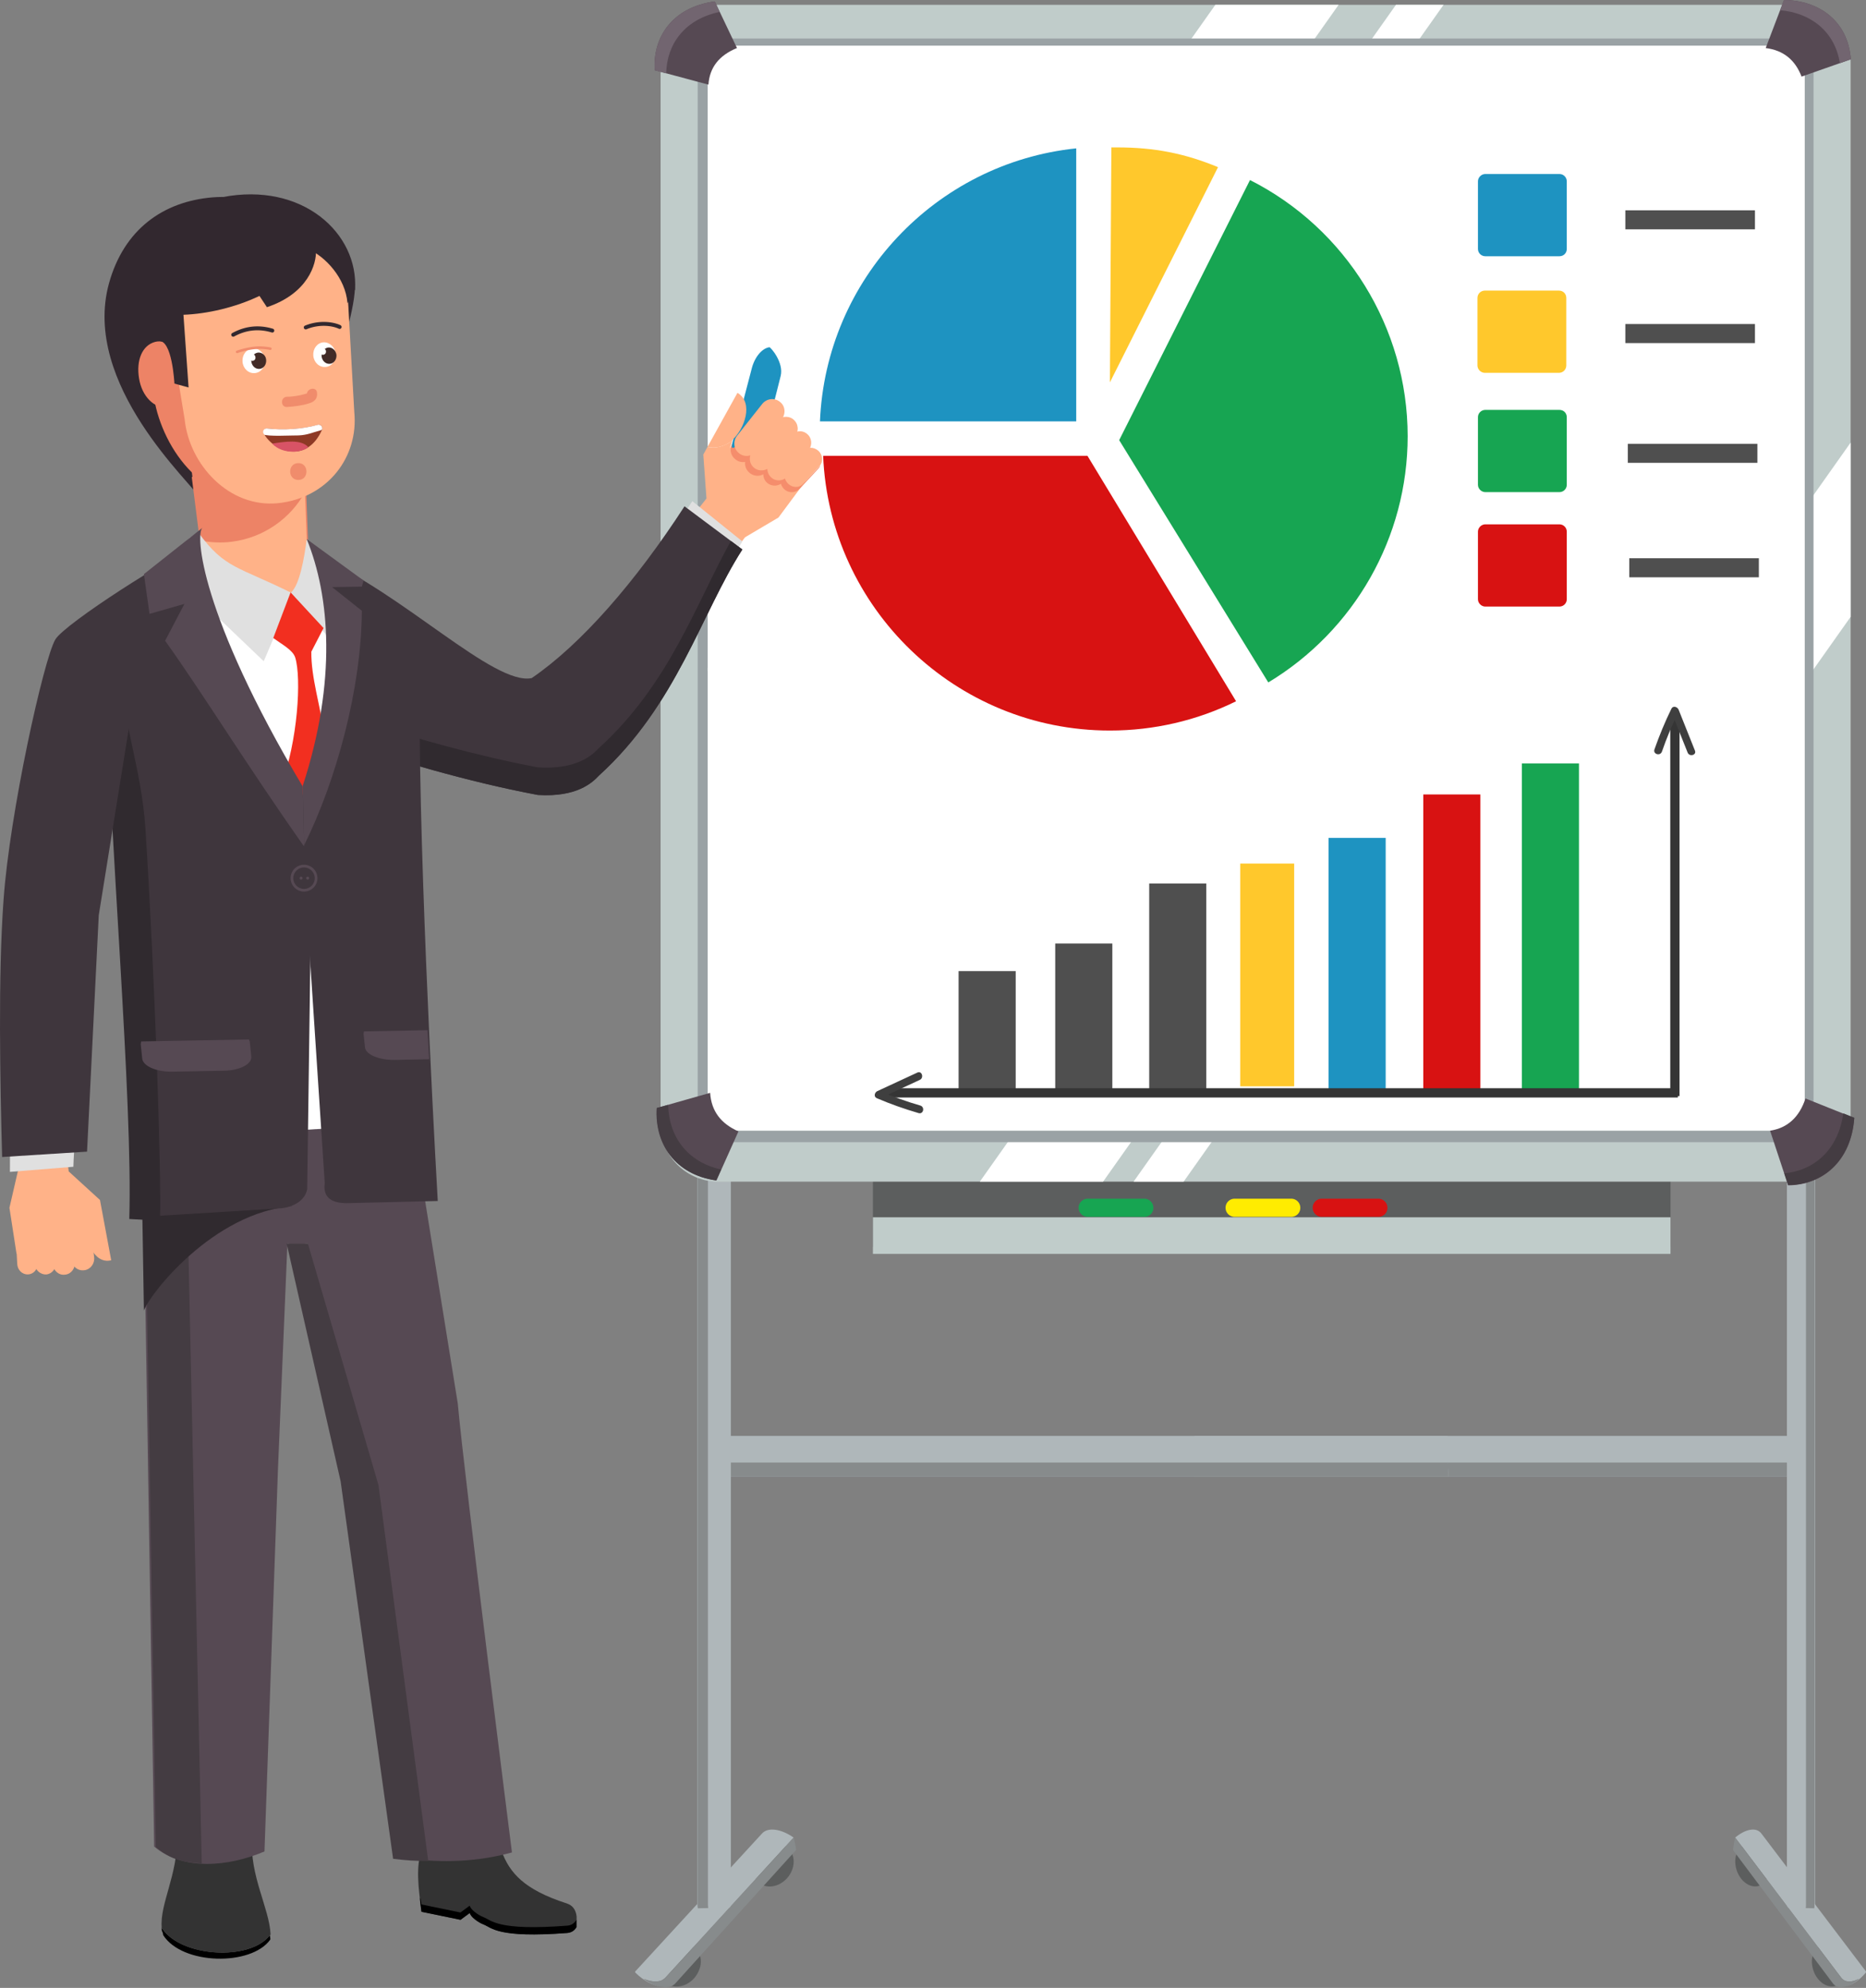 <svg width="2349" height="2503" viewBox="0 0 2349 2503" xmlns="http://www.w3.org/2000/svg" xmlns:xlink="http://www.w3.org/1999/xlink"><rect x="0" y="0" width="2349" height="2503" fill="#808080" stroke="none"/><title>speech</title><desc>Created using Figma</desc><use xlink:href="#a" transform="translate(434.5 358)" fill="#32282F"/><use xlink:href="#b" transform="translate(131.59 248)" fill="#32282F"/><use xlink:href="#c" transform="translate(241.38 590.8)" fill="#ED8366"/><use xlink:href="#d" transform="translate(240.15 573.6)" fill="#ED8366"/><use xlink:href="#e" transform="translate(251.52 619.7)" fill="#FFB288"/><use xlink:href="#f" transform="translate(218.34 320.1)" fill="#682A2A"/><use xlink:href="#g" transform="translate(192.53 299.6)" fill="#ED8366"/><use xlink:href="#h" transform="translate(174.11 429.8)" fill="#ED8366"/><use xlink:href="#i" transform="translate(347.53 597.5)" fill="#F08C6C"/><use xlink:href="#j" transform="translate(212 290.3)" fill="#FFB288"/><use xlink:href="#k" transform="translate(365.27 583.1)" fill="#F08C6C"/><use xlink:href="#l" transform="translate(331.42 534.7)" fill="#8E3925"/><use xlink:href="#m" transform="translate(342.46 556)" fill="#D85365"/><use xlink:href="#n" transform="translate(331.11 534.7)" fill="#FFF"/><use xlink:href="#o" transform="translate(354.98 489.4)" fill="#F08C6C"/><use xlink:href="#p" transform="translate(394.33 431)" fill="#FFF"/><use xlink:href="#q" transform="translate(404.81 437.5)" fill="#422B27"/><use xlink:href="#r" transform="translate(402.64 438.1)" fill="#FFF"/><use xlink:href="#s" transform="translate(305.24 438.7)" fill="#FFF"/><use xlink:href="#t" transform="translate(316.28 443.9)" fill="#422B27"/><use xlink:href="#u" transform="translate(313.85 445.7)" fill="#FFF"/><use xlink:href="#v" transform="translate(298.52 437.7)" fill="#F08C6C"/><use xlink:href="#w" transform="translate(293.61 413.4)" fill="#32282F"/><use xlink:href="#x" transform="translate(384.86 407.8)" fill="#32282F"/><use xlink:href="#y" transform="translate(174.07 244.7)" fill="#32282F"/><use xlink:href="#z" transform="translate(313.27 306.6)" fill="#32282F"/><use xlink:href="#A" transform="translate(1098.87 1428.3)" fill="#5C5E5E"/><use xlink:href="#B" transform="translate(1502.879 1808)" fill="#AFB7BA"/><use xlink:href="#C" transform="translate(1502.572 1824.9)" fill="#878B8C"/><use xlink:href="#D" transform="matrix(.946 -.323 .323 .946 2273.962 2455.2)" fill="#5C5E5E"/><use xlink:href="#E" transform="matrix(.946 -.323 .323 .946 2177.488 2329.3)" fill="#5C5E5E"/><use xlink:href="#F" transform="translate(2249.456 1345.6)" fill="#AFB7BA"/><use xlink:href="#G" transform="translate(2184.323 2303.6)" fill="#AFB7BA"/><use xlink:href="#H" transform="translate(2181.558 2313.7)" fill="#878B8C"/><use xlink:href="#I" transform="translate(2260.824 1345.6)" fill="#878B8C"/><use xlink:href="#J" transform="translate(879.81 1808)" fill="#AFB7BA"/><use xlink:href="#K" transform="translate(879.81 1824.9)" fill="#878B8C"/><use xlink:href="#L" transform="translate(830.23 2447.7)" fill="#5C5E5E"/><use xlink:href="#M" transform="translate(947.28 2321.7)" fill="#5C5E5E"/><use xlink:href="#N" transform="translate(877.66 1345.6)" fill="#AFB7BA"/><use xlink:href="#O" transform="translate(799.5 2303.6)" fill="#AFB7BA"/><use xlink:href="#P" transform="translate(810.37 2313.7)" fill="#878B8C"/><use xlink:href="#Q" transform="translate(877.97 1345.6)" fill="#878B8C"/><use xlink:href="#R" transform="translate(831.57 6.1)" fill="#C0CCCA"/><use xlink:href="#S" transform="translate(1019.91 6.1)" fill="#FFF" opacity=".5"/><use xlink:href="#T" transform="translate(1233.44 1107.5)" fill="#FFF" opacity=".5"/><use xlink:href="#U" transform="translate(1426.992 1107.5)" fill="#FFF" opacity=".5"/><use xlink:href="#V" transform="translate(1913.957 557.3)" fill="#FFF" opacity=".5"/><use xlink:href="#W" transform="translate(1152.02 6.1)" fill="#FFF" opacity=".5"/><use xlink:href="#X" transform="translate(878.27 48.5)" fill="#9AA2A5"/><use xlink:href="#Y" transform="translate(890.87 57.5)" fill="#FFF"/><use xlink:href="#Z" transform="translate(2228.257 1383.1)" fill="#564953"/><use xlink:href="#aa" transform="translate(2246.077 1401.8)" fill="#443C42"/><use xlink:href="#ab" transform="translate(826.76 1376)" fill="#564953"/><use xlink:href="#ac" transform="translate(826.45 1391.1)" fill="#443C42"/><use xlink:href="#ad" transform="translate(2222.727)" fill="#564953"/><use xlink:href="#ae" transform="translate(2240.854)" fill="#726570"/><g transform="translate(824 1.8)"><use xlink:href="#af" fill="#564953"/><use xlink:href="#ag" fill="#726570"/></g><use xlink:href="#ah" transform="translate(890.87 60.2)" fill="#FFF" opacity=".37"/><g transform="translate(1360.323 1511.8)" fill="#17A552"><use xlink:href="#ai"/><use xlink:href="#aj"/></g><g transform="translate(1545.277 1511.8)" fill="#FFEC00"><use xlink:href="#ak"/><use xlink:href="#al"/></g><g transform="translate(1654.96 1511.8)" fill="#D81212"><use xlink:href="#am"/><use xlink:href="#an"/></g><use xlink:href="#ao" transform="translate(1036.19 573.9)" fill="#D81212"/><use xlink:href="#ap" transform="translate(1032.2 186.8)" fill="#1E93C1"/><use xlink:href="#aq" transform="translate(1408.866 226.7)" fill="#17A552"/><use xlink:href="#ar" transform="translate(1397.191 185.6)" fill="#FFC82C"/><use xlink:href="#as" transform="translate(2046.068 264.8)" fill="#4F4F4F"/><use xlink:href="#at" transform="translate(2046.068 408)" fill="#4F4F4F"/><use xlink:href="#au" transform="translate(2049.14 558.8)" fill="#4F4F4F"/><use xlink:href="#av" transform="translate(2050.984 702.9)" fill="#4F4F4F"/><use xlink:href="#aw" transform="translate(1446.656 1112.4)" fill="#4F4F4F"/><use xlink:href="#ax" transform="translate(1328.37 1188)" fill="#4F4F4F" opacity=".5"/><use xlink:href="#ay" transform="translate(1206.71 1222.7)" fill="#4F4F4F" opacity=".5"/><use xlink:href="#az" transform="translate(1672.472 1055)" fill="#1E93C1"/><use xlink:href="#aA" transform="translate(1791.678 1000.3)" fill="#D81212"/><use xlink:href="#aB" transform="translate(1915.801 961.3)" fill="#17A552"/><use xlink:href="#aC" transform="translate(1561.253 1087.3)" fill="#FFC82C"/><use xlink:href="#aD" transform="translate(1117.92 1376)" fill="#4F4F4F"/><use xlink:href="#aE" transform="translate(1117.92 1370.2)" fill="#353535"/><use xlink:href="#aF" transform="translate(2108.436 905.1)" fill="#4F4F4F"/><use xlink:href="#aG" transform="translate(2102.599 905.1)" fill="#353535"/><use xlink:href="#aH" transform="translate(2082.386 889.9)" fill="#3F3F3F"/><use xlink:href="#aI" transform="translate(1101.15 1350)" fill="#3F3F3F"/><use xlink:href="#aJ" transform="translate(1859.885 365.9)" fill="#FFC82C"/><use xlink:href="#aK" transform="translate(1860.499 516.1)" fill="#17A552"/><use xlink:href="#aL" transform="translate(1860.499 660.2)" fill="#D81212"/><use xlink:href="#aM" transform="translate(1860.499 219.1)" fill="#1E93C1"/><use xlink:href="#aN" transform="translate(526.31 2330.6)" fill="#333"/><use xlink:href="#aO" transform="translate(203.45 2426.5)"/><use xlink:href="#aP" transform="translate(203.36 2312.8)" fill="#333"/><use xlink:href="#aQ" transform="translate(528.74 2389.8)"/><use xlink:href="#aR" transform="translate(11.88 1403.4)" fill="#FFB288"/><use xlink:href="#aS" transform="translate(38.5 1534.5)" fill="#FFB288"/><use xlink:href="#aT" transform="translate(60.93 1528)" fill="#FFB288"/><use xlink:href="#aU" transform="translate(83.98 1522.5)" fill="#FFB288"/><use xlink:href="#aV" transform="translate(19.85 1543.8)" fill="#FFB288"/><use xlink:href="#aW" transform="translate(842.02 531.5)" fill="#FFB288"/><use xlink:href="#aX" transform="translate(960.84 570.8)" fill="#F58D6C"/><use xlink:href="#aY" transform="translate(937.9 553.6)" fill="#F58D6C"/><use xlink:href="#aZ" transform="translate(919.78 536.4)" fill="#F58D6C"/><use xlink:href="#ba" transform="translate(982.72 585.9)" fill="#F58D6C"/><use xlink:href="#bb" transform="translate(965.93 543)" fill="#FFB288"/><use xlink:href="#bc" transform="translate(987.64 563.8)" fill="#FFB288"/><use xlink:href="#bd" transform="translate(921.2 437.2)" fill="#1E93C1"/><use xlink:href="#be" transform="translate(924.44 502.5)" fill="#FFB288"/><use xlink:href="#bf" transform="translate(943.9 524.8)" fill="#FFB288"/><use xlink:href="#bg" transform="translate(890.56 494.6)" fill="#FFB288"/><use xlink:href="#bh" transform="translate(833.72 631)" fill="#E0E0E0"/><use xlink:href="#bi" transform="translate(344.5 637.5)" fill="#3F363D"/><use xlink:href="#bj" transform="translate(12.49 1389.2)" fill="#E0E0E0"/><use xlink:href="#bk" transform="translate(322.49 906)" fill="#302A2F"/><use xlink:href="#bl" transform="translate(322.49 681.1)" fill="#302A2F"/><use xlink:href="#bm" transform="translate(90.53 715.8)" fill="#FFF"/><use xlink:href="#bn" transform="translate(179.01 1396.6)" fill="#564953"/><g fill="#443C42"><use xlink:href="#bo" transform="translate(180.55 1358.5)"/><use xlink:href="#bp" transform="translate(360.89 1565.9)"/></g><use xlink:href="#bq" transform="translate(179.01 1504.1)" fill="#302A2F" opacity=".6"/><use xlink:href="#br" transform="translate(209.73 670.4)" fill="#E0E0E0"/><use xlink:href="#bs" transform="translate(366.12 679)" fill="#E0E0E0"/><use xlink:href="#bt" transform="translate(343.99 745.9)" fill="#F22F20"/><use xlink:href="#bu" transform="translate(377.48 722)" fill="#3F363D"/><use xlink:href="#bv" transform="translate(134.77 784.6)" fill="#3F363D"/><use xlink:href="#bw" transform="translate(132.93 835.6)" fill="#302A2F"/><use xlink:href="#bx" transform="translate(381.17 678.7)" fill="#564953"/><use xlink:href="#by" transform="translate(177.17 1308.8)" fill="#564953"/><use xlink:href="#bz" transform="translate(457.67 1297.1)" fill="#564953"/><use xlink:href="#bA" transform="translate(365.81 1088.8)" fill="#564953"/><use xlink:href="#bB" transform="translate(369.19 1092.2)" fill="#3F363D"/><use xlink:href="#bC" transform="translate(377.18 1103.8)" fill="#564953"/><use xlink:href="#bD" transform="translate(385.47 1103.8)" fill="#564953"/><use xlink:href="#bE" transform="translate(0 690.9)" fill="#3F363D"/><use xlink:href="#bF" transform="translate(181.16 664.5)" fill="#564953"/><use xlink:href="#bG" transform="translate(1098.87 1532.7)" fill="#C0CCCA"/><defs><path id="a" d="M1.054 13.775c-1.843 14.44-1.536 36.56 3.073 37.788 0 0 8.602-33.487 7.988-47.312 0-13.518-11.06 9.524-11.06 9.524z"/><path id="b" d="M168.781 127.691c19.97 54.377 7.066 102.304-36.561 119.508 0 0 3.994 23.042 3.379 30.108-4.301 51.92-13.211 7.68-22.428 72.196-.614 11.06 10.753 33.487 6.452 29.186C112.25 362.407-29.692 236.446 5.64 108.643 24.38 41.055 73.538 5.724 135.907.502c63.904-5.223 127.194 29.8 144.399 130.568-31.952 19.969-88.483 26.728-111.525-3.379z"/><path id="c" d="M150.237 196.928L143.171 0 0 9.831l23.043 182.181 127.194 4.916z"/><path id="d" d="M149.93 197.235L142.864 0 0 10.138 22.735 192.32l127.195 4.915z"/><path id="e" d="M40.555 62.366C26.729 64.209 13.21 63.287 0 60.83l10.753 85.714 127.195 4.915L132.418 0c-18.127 32.873-51.616 57.143-91.863 62.366z"/><path id="f" d="M0 0c21.506 35.638 37.175 81.106 137.641 46.083C66.055 60.83 22.735 21.198 0 0z"/><path id="g" d="M250.395 182.476c2.151 24.578-15.361 83.564-27.651 101.69-5.223 7.68-9.831 23.349-27.958 30.415-16.591 6.451-28.265 12.288-27.651 21.198.922 9.524-21.506-7.374-28.573-6.759C54.38 336.086 5.223 250.986 0 190.771l19.356-81.413C13.826 43.305 55.916 5.518 121.357.602c65.441-4.916 118.592 19.97 124.123 86.021l4.915 95.853z"/><path id="h" d="M59.898 36.3c3.687 22.734-6.76 43.625-23.043 46.39C20.572 85.455 4.29 69.172.91 46.438-2.778 23.704 4.903 4.963 21.186.662 36.856-3.639 56.518 13.565 59.898 36.3z"/><path id="i" d="M6.913 14.44c9.217 0 9.217-14.44 0-14.44s-9.217 14.44 0 14.44z"/><path id="j" d="M138.45 343.22c-62.062 6.452-112.14-48.54-117.978-105.376L.502 115.878C-5.336 59.042 40.442 7.428 102.503.67c62.061-6.452 117.671 34.409 123.815 91.244l7.681 136.713c5.53 56.529-33.488 107.834-95.549 114.593z"/><path id="k" d="M10.37 21.198C23.886 21.198 23.886 0 10.37 0c-13.826 0-13.826 21.198 0 21.198z"/><path id="l" d="M74.019 5.974v.307c-18.127 41.475-57.76 29.8-72.507 6.452v-.308c-.308-.307-.615-.921-.922-1.229-1.843-3.072.922-6.758 4.301-6.451 20.892 2.458 44.55.922 64.212-4.608.615 0 1.229-.308 1.536 0 2.458.307 4.302 3.072 3.38 5.837z"/><path id="m" d="M45.778 7.154C36.868-3.291 15.976.088 0 2.546c6.76 6.759 15.976 10.752 29.187 10.138 7.067-.614 12.597-2.458 16.59-5.53 0 .307 0 0 0 0z"/><path id="n" d="M74.326 5.974v.307c-.922.614-2.15.922-3.072 1.229-2.458.614-4.916 1.536-7.374 2.15-3.994 1.23-7.68 2.458-11.675 3.072-4.916.922-10.138.922-15.054.922-5.53 0-10.753.307-16.284.307-3.994 0-8.295 0-12.596-.307-2.15-.307-4.301-.307-6.76-.921v-.308c-.307-.307-.614-.921-.92-1.229-1.844-3.072.92-6.758 4.3-6.451 20.892 2.458 44.55.922 64.212-4.608.615 0 1.229-.308 1.536 0 2.765.307 4.609 3.072 3.687 5.837z"/><path id="o" d="M31.415 8.009c.921-1.843.614-2.458-.615-1.843-1.229.307-2.15.614-3.38.921-2.15.615-4.608 1.23-6.759 1.536-4.915.922-9.524 1.537-14.44 1.537-8.295.307-8.295 13.21 0 12.903 9.525-.615 19.049-1.844 27.959-4.608 7.066-2.151 11.06-6.452 9.831-14.133-1.536-7.68-13.825-4.3-12.596 3.687z"/><path id="p" d="M28.312 14.45c.614 8.602-4.916 15.975-12.904 16.59C7.42 31.654.661 25.203.047 16.6-.568 7.998 4.962.625 12.95.01c7.681-.307 14.44 6.145 15.362 14.44z"/><path id="q" d="M.018 11.075c.614 5.53 4.916 9.831 10.139 9.524 5.223-.307 8.91-5.223 8.602-11.06C18.145 4.01 13.843-.29 8.62.016 3.397.63-.29 5.546.018 11.076z"/><path id="r" d="M7.72 3.994c.307 2.458-1.229 4.301-3.38 4.608C2.19 8.91.346 7.066.04 4.608-.269 2.151 1.267.308 3.418 0c2.15 0 3.994 1.843 4.301 3.994z"/><path id="s" d="M28.312 14.48c.614 8.602-4.916 15.975-12.904 16.59C7.42 31.684.661 25.233.047 16.63-.568 8.028 4.962.655 12.95.04c7.988-.614 14.748 5.838 15.362 14.44z"/><path id="t" d="M.063 11.076c.614 5.53 4.915 9.831 10.138 9.524 5.223-.307 8.91-5.222 8.603-11.06C18.497 3.703 13.888-.29 8.665.017 3.442.63-.552 5.547.063 11.077z"/><path id="u" d="M7.72 4.027c.307 2.458-1.229 4.301-3.38 4.609C2.19 8.943.346 7.1.04 4.642-.269 2.184 1.267.34 3.418.034 5.569-.274 7.413 1.57 7.72 4.027z"/><path id="v" d="M41.45 2.91a1.591 1.591 0 1 0 .667-3.111L41.45 2.91zM24.271.125l-.109-1.587h-.007l.116 1.587zM-.55 3.855a1.591 1.591 0 0 0 1.1 2.986l-1.1-2.986zm42.334-2.5l.333-1.557h-.003l-.007-.001-.022-.005a17.826 17.826 0 0 0-.384-.077 54.53 54.53 0 0 0-1.13-.207 76.883 76.883 0 0 0-4.016-.579c-3.302-.388-7.828-.702-12.393-.39l.219 3.174c4.344-.304 8.575-.004 11.802.377 1.602.188 2.914.393 3.847.554a50.105 50.105 0 0 1 1.42.266l.334-1.556zM24.155-1.462C17.747-.99 11.535.345 7.005 1.544c-2.276.604-4.17 1.182-5.474 1.604a76.43 76.43 0 0 0-2.04.692c-.013.005-.023.009-.03.01l-.007.004H-.55v.001L0 5.348l.55 1.493.005-.002a7.195 7.195 0 0 1 .116-.042l.377-.133c.339-.117.828-.283 1.463-.489A103.11 103.11 0 0 1 7.819 4.62C12.277 3.44 18.2 2.161 24.387 1.712l-.232-3.173z"/><path id="w" d="M-1.18 5.924a2.458 2.458 0 1 0 2.36 4.312l-2.36-4.312zm49.627-.713a2.458 2.458 0 1 0 1.42-4.706l-1.42 4.706zM1.18 10.236C16.867 1.654 32.774.48 48.447 5.211l1.42-4.706C32.975-4.595 15.7-3.311-1.18 5.925l2.36 4.311z"/><path id="x" d="M-.94 2.233A2.458 2.458 0 0 0 .94 6.775L-.94 2.233zm42.582 3.873a2.458 2.458 0 0 0 2.127-4.432l-2.127 4.432zM.94 6.776C18.07-.314 34.547 2.7 41.642 6.105l2.127-4.432c-8.266-3.968-26.2-7.1-44.709.56L.94 6.774z"/><path id="y" d="M272.85 119.99c4.609-70.968-66.362-136.098-167.135-116.436C-31.004 22.909-2.431 93.876 15.081 140.88l9.832 43.932c17.82-3.686 20.585 53.457 20.585 53.457l17.819 4.915-6.452-91.551c59.603-2.151 141.327-32.566 156.689-82.95 21.814 9.524 47.314 36.559 49.772 68.203l9.524-16.897z"/><path id="z" d="M84.49 8.295c.92 17.511-10.14 54.685-61.755 71.89L0 45.774 65.748 0l18.741 8.295z"/><path id="A" d="M1004.04 0H0v141.628h1004.04V0z"/><path id="B" d="M754.258 0H.922A714.55 714.55 0 0 1 0 51.306h754.258a25.437 25.437 0 0 0 25.5-25.5c0-14.132-11.367-25.806-25.5-25.806z"/><path id="C" d="M778.837 0c-2.765 9.831-9.832 16.59-18.127 16.59H.922C.614 22.427.615 28.264 0 34.409h760.71c10.446 0 19.356-11.368 19.356-25.5 0-3.38-.307-6.144-1.229-8.909z"/><path id="D" d="M20.584 54.685c11.37 0 20.585-12.241 20.585-27.342C41.17 12.242 31.953 0 20.585 0 9.215 0 0 12.242 0 27.343c0 15.1 9.216 27.342 20.584 27.342z"/><path id="E" d="M20.584 54.685c11.369 0 20.585-12.241 20.585-27.342C41.17 12.242 31.953 0 20.585 0 9.214 0 0 12.242 0 27.343c0 15.1 9.216 27.342 20.584 27.342z"/><path id="F" d="M35.332 1057.14V3.38c0-1.844-1.536-3.38-3.38-3.38H3.38C1.536 0 0 1.536 0 3.38v1053.46c11.675-.31 23.657 0 35.332.3z"/><path id="G" d="M32.874 4.842C26.422-3.453 12.904-.688 0 10.065l133.339 176.344c4.609 6.144 13.211 6.144 22.428 1.536-5.837 5.223-11.982 8.602-17.512 9.831 7.988-1.536 17.512-7.373 25.808-17.204.614-.615.614-1.536.614-1.843L32.874 4.842z"/><path id="H" d="M158.532 177.88c-9.217 4.609-17.819 4.609-22.428-1.536L2.765 0C2.151 1.229 0 14.132 0 15.361v.307L125.658 183.41c3.38 4.609 8.91 5.838 15.362 4.301 5.53-1.228 11.675-4.608 17.512-9.831z"/><path id="I" d="M12.597 19.355V1052.84c0 1.54 0 2.77-.308 4 3.687 0 7.067.3 10.754.3.307-1.23.307-2.76.307-4.3V19.355C23.35 8.602 16.898 0 8.602 0H2.458C1.536 0 .922 0 0 .307c7.374 1.536 12.597 9.524 12.597 19.048z"/><path id="J" d="M31.03 0h911.562c-.307 17.204-.307 34.102 1.229 51.306H31.031C14.133 51.306 0 39.939 0 25.806.307 11.674 14.133 0 31.03 0z"/><path id="K" d="M1.536 0c3.38 9.831 11.675 16.59 21.814 16.59h919.549c.308 5.837.615 11.674.922 17.819H23.35C10.446 34.409 0 23.04 0 8.909.307 5.53.614 2.765 1.536 0z"/><path id="L" d="M49.58 33.418c-5.837 14.44-21.198 23.041-34.41 19.355C2.268 49.086-3.57 34.34 2.268 20.207 8.104 5.769 23.466-2.832 36.677.854 49.888 4.54 55.726 19.287 49.581 33.419z"/><path id="M" d="M49.58 33.418c-5.837 14.44-21.198 23.041-34.41 19.355C2.268 49.086-3.57 34.34 2.268 20.207 8.104 5.769 23.467-2.832 36.677.854 49.581 4.54 55.418 19.287 49.581 33.419z"/><path id="N" d="M0 1057.14V3.38C0 1.535 1.843 0 3.994 0h34.41c2.15 0 3.994 1.536 3.994 3.38v1053.46c-14.133-.31-28.265 0-42.398.3z"/><path id="O" d="M159.882 4.842c7.681-8.295 24.271-5.53 39.633 5.223L38.217 186.409c-5.53 6.144-15.976 6.144-27.343 1.536 7.066 5.223 14.44 8.602 21.199 9.831-9.832-1.536-21.2-7.373-31.338-17.204-.614-.615-.922-1.536-.614-1.843L159.882 4.842z"/><path id="P" d="M0 177.88c11.368 4.609 21.506 4.609 27.344-1.536L188.64 0c.615 1.229 3.38 14.132 3.073 15.361v.307L39.94 183.41c-3.994 4.609-11.06 5.838-18.74 4.301-6.453-1.228-13.826-4.608-21.2-9.831z"/><path id="Q" d="M13.211 19.355V1052.84c0 1.54.307 2.77.307 4-4.301 0-8.602.3-12.904.3-.307-1.23-.614-2.76-.614-4.3V19.355C0 8.602 7.988 0 17.82 0h7.373c.922 0 1.843 0 2.765.307-8.295 1.536-14.747 9.524-14.747 19.048z"/><path id="R" d="M1498.07 72.197V1409.52c0 39.64-32.57 72.2-72.2 72.2H72.2c-39.633 0-72.2-32.56-72.2-72.2V72.197C0 32.565 32.567 0 72.2 0h1353.67c39.63 0 72.2 32.565 72.2 72.197z"/><path id="S" d="M665.16 0L0 941.014V721.352L510.007 0H665.16z"/><path id="T" d="M423.982 0L155.153 380.338H0L268.829 0h155.153z"/><path id="U" d="M331.812 0L62.982 380.338H0L268.829 0h62.983z"/><path id="V" d="M415.687 0v219.355L0 807.681V588.019L415.687 0z"/><path id="W" d="M665.16 0L0 941.014l95.242-219.662L605.25 0h59.91z"/><path id="X" d="M1367.8 1389.56H36.868C16.591 1389.56 0 1372.97 0 1352.69V36.866C0 16.59 16.59 0 36.868 0H1367.8c20.28 0 36.87 16.59 36.87 36.866V1352.38c0 20.59-16.59 37.18-36.87 37.18z"/><path id="Y" d="M1344.45 1366.21H36.868C16.591 1366.21 0 1349.62 0 1329.34V36.866C0 16.59 16.59 0 36.868 0H1344.15c20.27 0 36.86 16.59 36.86 36.866V1329.03c.31 20.59-16.28 37.18-36.56 37.18z"/><path id="Z" d="M0 40.553l22.735 68.817c42.706-.307 79.267-29.493 83.261-84.792L44.549 0C36.869 23.349 22.12 37.173 0 40.553z"/><path id="aa" d="M74.35 0C67.9 46.39 37.176 72.197 0 75.576l4.916 14.747C47.62 90.016 84.182 60.83 88.176 5.53L74.351 0z"/><path id="ab" d="M67.182 0L.205 19.048c-2.765 44.24 22.428 83.871 74.965 91.244l27.651-61.751C80.701 38.71 68.718 23.04 67.182 0z"/><path id="ac" d="M81.315 81.413C37.688 71.89 15.26 38.403 14.645 0L.205 3.994c-2.765 44.24 22.428 83.87 74.965 91.244l6.145-13.825z"/><path id="ad" d="M0 60.522L23.042 0c43.32.307 80.496 25.806 84.182 74.654l-62.06 21.813C37.174 75.577 22.427 63.287 0 60.522z"/><path id="ae" d="M75.272 79.57C68.82 38.71 37.482 15.975 0 12.903L4.916 0c43.32.307 80.495 25.806 84.182 74.654L75.272 79.57z"/><path id="af" d="M67.794 104.762L.203 86.636C-2.562 44.546 22.938 7.066 75.783 0l27.958 58.679c-22.428 9.217-34.41 24.27-35.947 46.083z"/><path id="ag" d="M81.927 13.21c-44.242 9.217-66.67 40.86-67.284 77.42L.203 86.636C-2.562 44.546 22.938 7.066 75.783 0l6.144 13.21z"/><path id="ah" d="M552.098 0L0 781.26v3.994L554.864 0h-2.766z"/><path id="ai" d="M80.188 17.819H8.91c-4.916 0-8.91-3.994-8.91-8.91C0 3.994 3.994 0 8.91 0h71.278c4.916 0 8.91 3.994 8.91 8.91 0 5.222-3.994 8.909-8.91 8.909z"/><path id="aj" d="M80.188 15.319H8.91v5h71.278v-5zm-71.278 0a6.416 6.416 0 0 1-6.41-6.41h-5c0 6.297 5.113 11.41 11.41 11.41v-5zM2.5 8.909A6.416 6.416 0 0 1 8.91 2.5v-5C2.613-2.5-2.5 2.613-2.5 8.91h5zM8.91 2.5h71.278v-5H8.91v5zm71.278 0a6.416 6.416 0 0 1 6.41 6.41h5c0-6.297-5.114-11.41-11.41-11.41v5zm6.41 6.41c0 3.785-2.818 6.409-6.41 6.409v5c6.24 0 11.41-4.75 11.41-11.41h-5z"/><path id="ak" d="M80.188 17.819H8.91c-4.916 0-8.91-3.994-8.91-8.91C0 3.994 3.994 0 8.91 0h71.278c4.916 0 8.91 3.994 8.91 8.91 0 5.222-3.994 8.909-8.91 8.909z"/><path id="al" d="M80.188 15.319H8.91v5h71.278v-5zm-71.278 0a6.416 6.416 0 0 1-6.41-6.41h-5c0 6.297 5.114 11.41 11.41 11.41v-5zM2.5 8.909A6.416 6.416 0 0 1 8.91 2.5v-5C2.613-2.5-2.5 2.613-2.5 8.91h5zM8.91 2.5h71.278v-5H8.91v5zm71.278 0a6.416 6.416 0 0 1 6.41 6.41h5c0-6.297-5.114-11.41-11.41-11.41v5zm6.41 6.41c0 3.785-2.818 6.409-6.41 6.409v5c6.24 0 11.41-4.75 11.41-11.41h-5z"/><path id="am" d="M80.188 17.819H8.91c-4.916 0-8.91-3.994-8.91-8.91C0 3.994 3.994 0 8.91 0h71.278c4.916 0 8.91 3.994 8.91 8.91 0 5.222-3.994 8.909-8.91 8.909z"/><path id="an" d="M80.188 15.319H8.91v5h71.278v-5zm-71.278 0a6.416 6.416 0 0 1-6.41-6.41h-5c0 6.297 5.114 11.41 11.41 11.41v-5zM2.5 8.909A6.416 6.416 0 0 1 8.91 2.5v-5C2.613-2.5-2.5 2.613-2.5 8.91h5zM8.91 2.5h71.278v-5H8.91v5zm71.278 0a6.416 6.416 0 0 1 6.41 6.41h5c0-6.297-5.114-11.41-11.41-11.41v5zm6.41 6.41c0 3.785-2.818 6.409-6.41 6.409v5c6.24 0 11.41-4.75 11.41-11.41h-5z"/><path id="ao" d="M360.999 345.93C166.828 345.93 7.988 192.012 0 0h332.734l187.105 309.063c-49.157 24.271-103.538 36.867-158.84 36.867z"/><path id="ap" d="M0 343.779C7.374 165.284 145.321 18.433 322.595 0v343.779H0z"/><path id="aq" d="M0 327.496L164.677 0C285.727 61.137 363.15 186.175 363.15 322.581c0 127.189-66.977 244.547-175.43 309.985L0 327.496z"/><path id="ar" d="M1.843 0h7.681c45.778 0 84.49 7.373 126.58 24.885L0 295.853 1.843 0z"/><path id="as" d="M163.141 0H0v23.963h163.14V0z"/><path id="at" d="M163.141 0H0v23.963h163.14V0z"/><path id="au" d="M163.141 0H0v23.963h163.14V0z"/><path id="av" d="M163.141 0H0v23.963h163.141V0z"/><path id="aw" d="M71.893 0H0v258.986h71.893V0z"/><path id="ax" d="M71.893 0H0v187.711h71.893V0z"/><path id="ay" d="M71.893 0H0v152.995h71.893V0z"/><path id="az" d="M71.893 0H0v316.744h71.893V0z"/><path id="aA" d="M71.893 0H0v371.429h71.893V0z"/><path id="aB" d="M71.892 0H0v412.289h71.892V0z"/><path id="aC" d="M67.899 0H0v280.492h67.899V0z"/><path id="aD" d="M0 0h994.207H0z"/><path id="aE" d="M994.207 0H0v11.674h994.207V0z"/><path id="aF" d="M0 474.655V0v474.655z"/><path id="aG" d="M11.675 0H0v474.962h11.675V0z"/><path id="aH" d="M9.766 56.337c5.838-16.897 12.597-33.18 20.585-49.155-3.072-.308-5.837-.922-8.91-1.23 6.76 17.205 13.826 34.41 20.585 51.614 2.15 5.837 11.675 3.379 9.217-2.458-6.76-17.204-13.826-34.409-20.585-51.613-1.536-3.38-6.759-5.223-8.91-1.229C13.454 19.163 6.387 36.368.242 53.88c-1.843 5.837 7.374 8.602 9.524 2.458z"/><path id="aI" d="M57.316 41.973C40.11 37.058 23.52 30.913 6.929 24.155c-.307 3.072-.614 5.837-.614 8.909 16.898-7.68 33.489-15.668 50.386-23.349C62.231 7.257 59.466-2.266 53.63.5 36.731 8.179 20.141 16.167 3.243 23.847c-3.38 1.536-4.916 7.066-.615 8.91 17.205 7.373 34.718 13.518 52.537 18.74 6.145 1.843 8.296-7.68 2.15-9.524z"/><path id="aJ" d="M111.833 94.317c0 4.915-3.994 9.216-9.217 9.216H9.217C4.301 103.533 0 99.232 0 94.317v-85.1C0 3.994 4.301 0 9.217 0h93.399c5.223 0 9.217 3.994 9.217 9.217v85.1z"/><path id="aK" d="M111.833 94.317c0 4.915-3.994 9.216-9.217 9.216H9.217C4.301 103.533 0 99.232 0 94.317v-85.1C0 3.994 4.301 0 9.217 0h93.399c5.223 0 9.217 3.994 9.217 9.217v85.1z"/><path id="aL" d="M111.833 94.317c0 4.915-3.994 9.216-9.217 9.216H9.217C4.301 103.533 0 99.232 0 94.317v-85.1C0 4.3 4.301 0 9.217 0h93.399c5.223 0 9.217 4.301 9.217 9.217v85.1z"/><path id="aM" d="M111.833 94.317c0 5.222-3.994 9.216-9.217 9.216H9.217C4.301 103.533 0 99.539 0 94.317v-85.1C0 4.3 4.301 0 9.217 0h93.399c5.223 0 9.217 4.301 9.217 9.217v85.1z"/><path id="aN" d="M105.251.614c10.138 26.729 27.651 47.927 82.031 65.438 7.374 2.458 11.368 7.988 12.289 16.59v13.21c-3.072 5.531-7.988 7.067-11.675 7.374-87.868 6.759-94.935-6.759-105.38-10.753-6.453-2.457-16.284-9.524-17.206-14.44l-11.675 8.603L4.478 76.498C-.13 44.854-2.588 19.355 4.171 0h101.08v.614z"/><path id="aO" d="M.137.798c-.308-2.765 0 2.765 0 0-.308 5.837 1.228 3.38 1.843 9.217 23.964 37.788 110.911 39.324 134.875 5.53 0-2.765-.307-2.765-.614-5.53C111.662 42.887 23.793 37.972.137.798z"/><path id="aP" d="M19.586 0C20.508 47.62-2.534 84.793.23 114.593c23.965 37.788 113.062 42.089 137.027 8.295-1.537-33.18-26.422-73.733-23.35-121.352L19.587 0z"/><path id="aQ" d="M185.164 34.81c-87.87 6.758-94.936-6.76-105.381-10.753-6.452-2.458-16.284-9.524-17.206-14.44L50.903 18.22 1.745 8.082c-1.843-13.517-2.765-9.83 0 9.217l49.158 10.138 11.674-8.602c.922 4.916 10.754 11.982 17.206 14.44 10.445 3.993 17.512 17.51 105.381 10.752 3.686-.307 8.602-1.843 11.674-7.373v-9.217c-3.072 5.53-7.68 7.066-11.674 7.373z"/><path id="aR" d="M67.899 17.819l6.759 53.763 39.326 35.945 14.132 75.883c-22.12 5.53-33.18-27.035-33.18-43.625v-2.765l6.144 24.27-92.17 13.825L0 117.358l10.753-46.697L1.23 4.915 68.82 0l-.92 17.819z"/><path id="aS" d="M5.021 57.239L.105 15.764C-.816 8.084 4.407 1.017 11.78.096c7.374-.922 14.133 4.915 15.055 12.903l4.915 41.475c.922 7.68-4.3 14.746-11.674 15.668-7.374.614-14.133-5.223-15.055-12.903z"/><path id="aT" d="M5.328 63.686L.105 16.681C-.816 8.387 4.407 1.013 12.087.091h.308c7.373-.921 14.44 5.223 15.361 13.518l5.53 46.698c.922 8.295-4.3 15.668-11.982 16.59h-.307c-7.68 1.228-14.747-4.916-15.669-13.21z"/><path id="aU" d="M5.63 63.379L.1 16.682C-.82 8.386 4.71 1.012 12.697.091h.307c7.68-.922 15.054 5.222 15.976 13.517l5.53 46.698c.922 8.295-4.608 15.668-12.596 16.59h-.307c-7.989.921-15.055-5.223-15.977-13.518z"/><path id="aV" d="M27.356 46.71L25.82 13.221C25.513 5.542 19.368-.296 12.302.012 5.235.319-.295 6.77.012 14.144L1.856 47.63c.307 7.68 6.451 13.517 13.518 13.21 7.066-.307 12.597-6.451 11.982-14.132z"/><path id="aW" d="M99.85 0L76.809 32.873l3.073-9.524c-10.446 7.373-20.892 10.138-31.338 7.987L43.32 40.86l3.994 55.3-33.796 43.011L0 150.845l55.302 47.619 40.555-53.456 42.091-24.885 35.332-47.62L99.85 0z"/><path id="aX" d="M32.032 27.035c-4.916 6.145-14.133 7.374-20.277 2.15-5.53-4.3-6.76-11.98-3.687-18.125l-4.916 6.144c-4.916 6.145-3.994 15.361 2.15 20.277 6.146 4.915 15.363 3.994 20.278-2.15L52.002 2.457c.615-.615 1.23-1.536 1.536-2.458L32.032 27.035z"/><path id="aY" d="M34.077 31.336c-5.223 6.452-15.054 7.68-21.506 2.458l-.308-.307C6.426 28.879 4.89 20.584 8.27 14.132l-4.915 6.144C-1.87 26.728-.948 36.56 5.81 41.782l.308.307c6.452 5.223 16.283 4.301 21.506-2.458L57.427 2.458C58.04 1.843 58.656.922 58.963 0L34.077 31.336z"/><path id="aZ" d="M34.077 31.336c-5.223 6.452-15.054 7.68-21.506 2.458l-.308-.307C6.426 28.879 4.89 20.584 8.27 14.132l-4.915 6.144C-1.87 26.728-.948 36.56 5.81 41.782l.308.307c6.452 5.223 16.283 4.301 21.506-2.458L57.427 2.458C58.04 1.843 58.656.922 58.963 0L34.077 31.336z"/><path id="ba" d="M30.429 20.891c-5.223 5.53-14.133 5.837-19.663.922a13.79 13.79 0 0 1-3.38-15.361L3.7 10.445c-5.223 5.53-4.916 14.44.921 19.663 5.53 5.222 14.44 4.915 19.663-.922L47.327 4.3c1.229-1.229 2.15-2.765 2.765-4.301L30.429 20.891z"/><path id="bb" d="M52.131 23.558L25.71 56.43c-4.916 6.144-14.133 7.373-20.277 2.15-6.145-4.915-7.374-14.132-2.15-20.276L29.702 5.431c4.916-6.144 14.133-7.373 20.278-2.15 6.144 4.915 7.066 14.132 2.15 20.277z"/><path id="bc" d="M23.968 3.917L3.078 26.651c-4.609 5.223-3.994 13.518 1.536 18.74 5.53 5.224 14.133 5.224 18.741 0l20.892-22.733C48.854 17.434 48.24 9.14 42.71 3.916c-5.838-5.223-14.133-5.223-18.742 0z"/><path id="bd" d="M24.969 27.346L.698 120.434c-4.302 17.204 12.289-6.452 22.427-3.994h6.145c10.139 2.458 8.603 13.825 12.904-3.379L61.53 36.256C65.83 19.05 48.626-.304 47.397.004 38.18 1.232 28.656 12.292 24.969 27.346z"/><path id="be" d="M59.522 25.64L28.184 65.271c-5.53 7.066-15.362 8.295-22.121 3.073l-.307-.308c-6.76-5.222-7.681-15.36-2.15-22.12l31.337-39.63c5.53-7.067 15.361-8.296 22.12-3.073l.308.307c6.76 4.916 7.68 15.054 2.15 22.12z"/><path id="bf" d="M56.656 24.517L26.855 61.69c-5.223 6.452-14.748 7.68-21.2 2.765l-.307-.307C-1.104 58.925-1.718 49.4 3.505 42.95L33.307 5.776c5.222-6.452 14.747-7.68 21.199-2.765l.307.307c6.452 5.223 7.373 14.747 1.843 21.199z"/><path id="bg" d="M31.338 60.215l.307-1.229C46.392 45.776 58.682 12.596 37.79 0L0 68.203c10.446 2.15 20.892-.307 31.338-7.988z"/><path id="bh" d="M69.127 112.135c10.14-21.812 20.278-42.703 31.646-61.444L37.79 0 0 58.372l69.127 53.763z"/><path id="bi" d="M56.028 63.287c106.303 45.776 221.208 162.827 268.83 152.996C387.226 173.579 455.432 95.238 517.186 0L590 54.378c-51.615 80.184-82.338 195.699-180.653 284.793-8.295 8.909-27.958 27.342-76.809 24.27-184.032-34.716-354.24-109.677-330.275-86.943l53.765-213.21z"/><path id="bj" d="M86.947 0c-3.38 23.656-6.452 58.372-7.066 79.877L0 86.33l.307-80.8L86.947 0z"/><path id="bk" d="M.307 0c0 .307 0 .307-.307.614L.307 0z"/><path id="bl" d="M431.356 260.83c-8.296 8.909-27.958 27.342-76.809 24.27C195.093 254.993 46.392 195.085 8.91 188.94L0 224.578c5.837-11.982 173.28 61.136 354.547 95.238 48.851 3.072 68.513-15.361 76.809-24.27 98.007-89.094 129.038-204.609 180.653-284.793L597.569 0c-43.627 78.341-77.423 180.338-166.213 260.83z"/><path id="bm" d="M418.145 682.028c-14.44-298.925-.308-509.063-23.043-610.446L143.478 0 0 175.73c69.742 54.685 96.779 451.306 81.417 534.87 127.809 21.198 232.268 28.264 336.728-28.572z"/><path id="bn" d="M465.459 935.792c-42.091 11.674-86.026 13.518-131.803 7.68L267.6 465.131l-59.296-295.853c-11.06 1.229-13.211 1.844-25.5 0L170.822 455.3l-16.898 479.263c-45.471 19.355-102.309 24.578-138.87-6.145L2.151 130.568 0 0l2.458 38.095L340.415 17.82l56.838 352.688c8.295 92.781 68.206 565.285 68.206 565.285z"/><path id="bo" d="M51.922 0L0 3.072l15.669 964.056c23.964 20.891 45.47 18.741 57.76 20.891L51.922 0z"/><path id="bp" d="M26.73 0C26.73.307 0 0 0 0l67.899 299.232 66.055 475.269c17.205 2.151 27.651 2.765 44.241 2.765L115.52 303.84 26.73 0z"/><path id="bq" d="M189.87 14.481C89.405 22.161 8.91 126.002 2.15 145.971L0 15.403c5.53-.922 11.06-2.15 16.898-4.916C34.41 1.271 49.772 6.493 76.194 1.271c26.729-5.223 43.934 7.066 60.525 11.367 16.283 3.994 53.151 1.843 53.151 1.843z"/><path id="br" d="M122.279 162.212l36.253-85.407C89.712 42.396 73.429 46.083 39.94 0 17.82 11.674 14.44 27.035 0 45.161l122.279 117.051z"/><path id="bs" d="M49.772 126.575l-6.452-97.39L19.97 0C16.898 23.656 11.06 57.757 0 67.281l49.772 59.294z"/><path id="bt" d="M21.814 0L0 57.45c11.368 8.295 24.579 15.054 27.651 24.578 7.988 25.806 3.38 105.069-18.127 161.905 7.681 21.505 28.88 15.668 30.11 38.095 55.916-62.059 7.373-143.165 8.294-207.374l15.362-29.8L21.814 0z"/><path id="bu" d="M43.627 0l3.994 83.871-18.434 106.298L0 291.244l31.338 476.498c-2.15 15.669 5.53 24.885 27.036 25.192l115.213-2.764s-20.892-360.369-22.735-588.634L131.189 46.697 43.627 0z"/><path id="bv" d="M0 58.372c4.609 206.452 34.41 539.785 29.802 690.016l189.87-11.675c14.133-1.536 29.494-9.216 32.259-23.963l6.452-469.432-91.248-130.261L109.682 0 0 58.372z"/><path id="bw" d="M68.513 701.383c1.843-60.522-6.452-307.834-18.434-494.624C45.163 131.49 19.663 67.896 17.819 0L0 8.91c4.608 206.45 34.41 540.091 29.802 690.321l38.711 2.151z"/><path id="bx" d="M4.916 0L76.5 52.227l-2.15 7.68-37.483.615 37.482 29.8c-.614 97.697-31.952 213.211-72.814 295.546L0 310.599C43.013 178.495 34.103 71.582 4.916 0z"/><path id="by" d="M.614 2.458C.307 3.687 0 4.916 0 6.144l1.843 17.82c.922 9.523 17.82 16.896 37.79 16.589l65.134-1.229c19.97-.307 35.331-8.295 34.41-17.819l-1.844-17.818c0-1.23-.614-2.458-1.229-3.687L.614 2.458z"/><path id="bz" d="M.614 1.536C.307 2.765 0 3.686 0 4.916l1.843 16.897c.922 8.909 17.82 15.975 37.79 15.668l43.013-.922L80.496 0 .613 1.536z"/><path id="bA" d="M16.898 33.794c9.332 0 16.898-7.565 16.898-16.897C33.796 7.565 26.23 0 16.898 0 7.565 0 0 7.565 0 16.897c0 9.332 7.565 16.897 16.898 16.897z"/><path id="bB" d="M13.518 27.035c7.466 0 13.519-6.052 13.519-13.517C27.037 6.052 20.984 0 13.518 0S0 6.052 0 13.518c0 7.465 6.052 13.517 13.518 13.517z"/><path id="bC" d="M1.843 3.687a1.843 1.843 0 1 0 0-3.687 1.843 1.843 0 0 0 0 3.687z"/><path id="bD" d="M1.843 3.687a1.843 1.843 0 1 0 0-3.687 1.843 1.843 0 0 0 0 3.687z"/><path id="bE" d="M243.222 0C219.565 6.144 81.31 94.317 69.635 114.286c-14.747 25.192-57.453 218.74-65.133 327.496C-2.565 538.556.2 672.812 2.658 765.899l106.917-6.759 14.748-297.696 43.319-269.124 84.797-13.211L243.222 0z"/><path id="bF" d="M73.736 0L0 58.372l7.066 50.077 43.935-12.596-24.272 46.39c50.694 71.275 100.466 153.303 174.816 258.986l-1.536-75.269C70.664 108.756 64.519 7.373 73.736 0z"/><path id="bG" d="M1004.04 0H0v46.083h1004.04V0z"/></defs></svg>